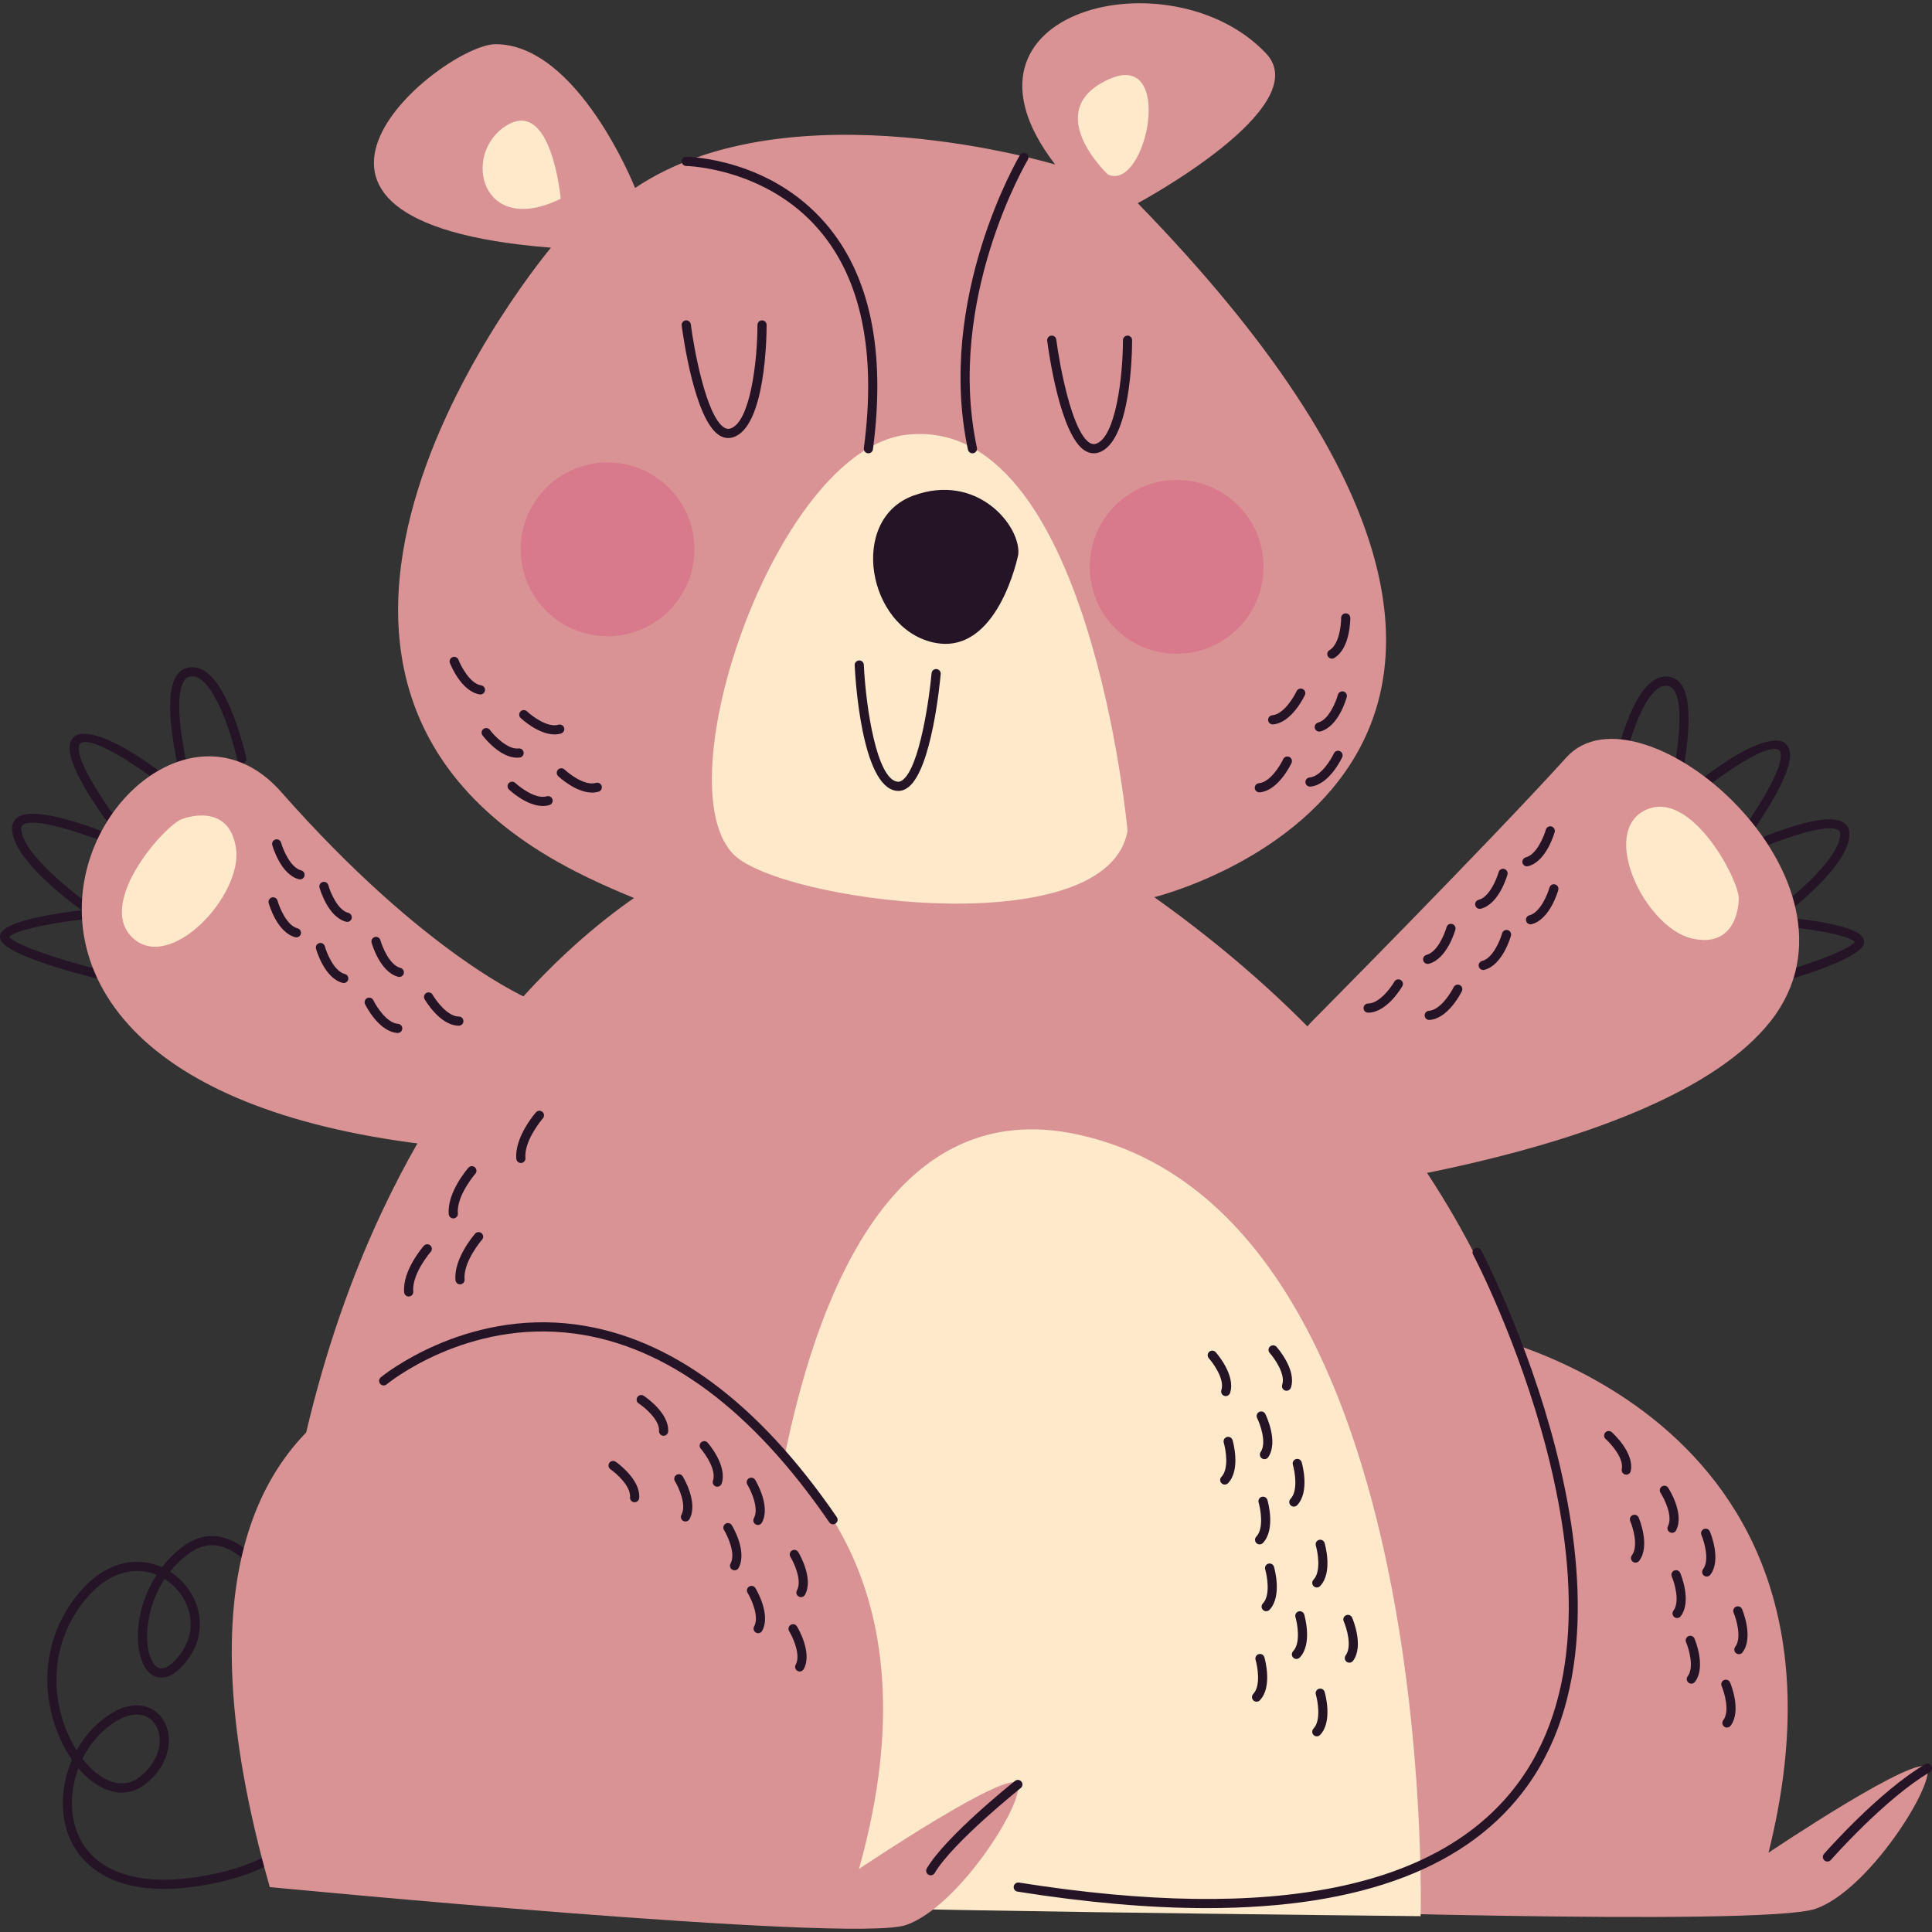 <?xml version="1.0" encoding="UTF-8"?>
<!-- Generator: Adobe Illustrator 25.1.0, SVG Export Plug-In . SVG Version: 6.00 Build 0)  -->
<svg xmlns="http://www.w3.org/2000/svg" xmlns:xlink="http://www.w3.org/1999/xlink" version="1.1" id="Capa_1" x="0px" y="0px" viewBox="0 0 500 500" style="enable-background:new 0 0 500 500;" xml:space="preserve" width="512" height="512">
<rect x="0" y="0" width="500" height="500" fill="#333333" stroke="none"/>
<g>
	<path style="fill:#251426;" d="M457.895,254.952c0.104,0,0.209-0.014,0.315-0.043c5.288-1.456,22.648-6.516,24.08-10.458   c0.241-0.664,0.158-1.343-0.236-1.912c-2.141-3.095-14.559-4.63-20.926-5.222c5.529-4.24,17.506-14.262,17.506-21.464   c0-1.325-0.556-2.376-1.608-3.039c-4.488-2.816-18.481,2.699-26.058,6.049c4.653-6.37,13.02-18.724,12.241-24.186   c-0.153-1.08-0.626-1.913-1.402-2.474c-0.996-0.715-6.854-3.235-27.697,14.496c1.678-7.272,4.796-23.292,1.293-29.108   c-0.762-1.266-1.796-2.056-3.07-2.347c-1.497-0.351-2.984-0.052-4.41,0.872c-6.636,4.312-10.181,22.083-10.327,22.838   c-0.127,0.643,0.292,1.266,0.936,1.393c0.635,0.122,1.267-0.292,1.39-0.936c0.955-4.866,4.484-18.179,9.294-21.305   c0.874-0.568,1.722-0.75,2.588-0.549c0.63,0.145,1.142,0.556,1.566,1.259c3.302,5.481-0.649,24.176-2.449,30.916   c-0.134,0.505,0.079,1.039,0.521,1.314c0.447,0.275,1.02,0.227,1.411-0.118c9.5-8.379,24.346-19.13,27.562-16.801   c0.153,0.11,0.364,0.321,0.443,0.884c0.737,5.174-10.288,20.64-14.6,26.163c-0.338,0.434-0.334,1.045,0.012,1.474   c0.348,0.431,0.943,0.563,1.439,0.326c8.993-4.316,24.571-10.349,28.051-8.149c0.26,0.163,0.5,0.401,0.5,1.03   c0,6.446-13.754,17.648-19.054,21.421c-0.408,0.29-0.589,0.805-0.454,1.287s0.558,0.827,1.059,0.862   c9.711,0.691,20.502,2.489,22.191,4.342c-1.07,1.901-12.295,6.065-22.423,8.856c-0.633,0.174-1.003,0.827-0.83,1.459   C456.897,254.607,457.374,254.952,457.895,254.952z"/>
	<path style="fill:#251426;" d="M24.762,253.133c0.533,0,1.017-0.359,1.152-0.899c0.158-0.635-0.227-1.279-0.864-1.438   c-10.191-2.55-21.51-6.445-22.627-8.32c1.645-1.894,12.39-3.948,22.082-4.871c0.5-0.046,0.915-0.402,1.038-0.887   c0.125-0.484-0.07-0.995-0.484-1.276c-5.387-3.646-19.406-14.519-19.559-20.96c-0.016-0.629,0.22-0.872,0.475-1.043   c3.432-2.271,19.142,3.38,28.239,7.48c0.496,0.226,1.094,0.078,1.427-0.359c0.336-0.437,0.327-1.047-0.023-1.474   c-4.44-5.42-15.831-20.62-15.217-25.808c0.065-0.565,0.271-0.781,0.419-0.893c3.191-2.407,18.261,7.992,27.958,16.14   c0.396,0.336,0.971,0.371,1.411,0.085c0.438-0.285,0.637-0.825,0.489-1.327c-1.96-6.695-6.354-25.29-3.184-30.849   c0.408-0.713,0.911-1.137,1.536-1.296c0.86-0.215,1.715-0.059,2.6,0.488c4.889,3.013,8.731,16.236,9.799,21.078   c0.141,0.638,0.767,1.047,1.413,0.903c0.64-0.141,1.045-0.774,0.904-1.415c-0.165-0.751-4.134-18.433-10.87-22.585   c-1.444-0.891-2.943-1.146-4.43-0.767c-1.267,0.321-2.28,1.135-3.012,2.419c-3.364,5.898,0.134,21.839,1.986,29.069   c-21.248-17.222-27.05-14.57-28.035-13.833c-0.762,0.579-1.214,1.423-1.342,2.506c-0.649,5.48,8.01,17.631,12.814,23.89   c-7.658-3.171-21.786-8.343-26.195-5.428c-1.036,0.688-1.566,1.752-1.536,3.076c0.171,7.199,12.385,16.932,18.011,21.041   c-6.351,0.744-18.727,2.573-20.794,5.719c-0.38,0.578-0.447,1.259-0.192,1.917c1.527,3.907,19.003,8.551,24.323,9.881   C24.57,253.121,24.667,253.133,24.762,253.133z"/>
	<path style="fill:#DA9395;" d="M174.554,226.03c0,0-114.576,54.544-104.729,262.35H395.68c0,0,55.06-148.03-96.957-256.195   C298.723,232.184,232.638,190.597,174.554,226.03z"/>
	<path style="fill:#DA9395;" d="M298.723,232.184c0,0,137.781-33.555-4.279-179.602c0,0,46.341-24.831,33.218-38.75   c-24.473-25.96-85.419-11.292-54.573,28.759c0,0-68.615-20.853-108.726,6.055c0,0-14.741-37.21-36.123-37.21   c-13.406,0-71.07,45.978,14.349,52.66c0,0-94.575,112.274,8.74,162.63C151.328,226.726,246.522,274.894,298.723,232.184z"/>
	<path style="fill:#FFE9CB;" d="M291.804,215.029c0,0-9.773-108.163-57.323-102.499c-34.251,4.08-64.427,94.604-43.151,109.84   C207.883,234.224,286.8,243.568,291.804,215.029z"/>
	<path style="fill:#251326;" d="M263.526,143.514c0,0-5.269,26.642-22.151,22.719s-21.786-31.711-5.114-37.922   C252.934,122.102,264.285,136.217,263.526,143.514z"/>
	<path style="fill:#251426;" d="M188.479,113.363c0.415,0,0.832-0.064,1.244-0.193c8.434-2.637,8.678-26.382,8.678-29.08   c0-0.655-0.531-1.186-1.186-1.186s-1.186,0.531-1.186,1.186c-0.002,9.52-1.907,25.22-7.014,26.816   c-0.549,0.169-1.064,0.087-1.624-0.27c-4.623-2.96-7.786-20.276-8.613-26.698c-0.086-0.65-0.665-1.103-1.33-1.025   c-0.649,0.085-1.108,0.679-1.024,1.329c0.32,2.476,3.307,24.304,9.688,28.392C186.866,113.118,187.67,113.363,188.479,113.363z"/>
	<path style="fill:#251426;" d="M283.068,117.312c0.415,0,0.832-0.064,1.244-0.193c8.434-2.638,8.678-26.382,8.678-29.08   c0-0.655-0.531-1.186-1.186-1.186c-0.656,0-1.186,0.531-1.186,1.186c-0.002,9.52-1.907,25.218-7.014,26.816   c-0.547,0.168-1.064,0.088-1.624-0.27c-4.623-2.96-7.786-20.276-8.613-26.698c-0.086-0.65-0.658-1.098-1.33-1.025   c-0.649,0.085-1.108,0.679-1.024,1.329c0.32,2.476,3.307,24.304,9.688,28.392C281.456,117.068,282.26,117.312,283.068,117.312z"/>
	<path style="fill:#251426;" d="M232.469,204.691c0.938,0,1.837-0.342,2.683-1.018c5.946-4.761,8.077-26.737,8.302-29.227   c0.058-0.653-0.424-1.229-1.075-1.288c-0.644-0.071-1.228,0.421-1.288,1.075c-0.584,6.488-3.052,24.091-7.422,27.589   c-0.644,0.514-1.117,0.523-1.409,0.483c-5.315-0.702-8.159-18.927-8.703-30.25c-0.03-0.653-0.524-1.161-1.242-1.128   c-0.653,0.031-1.159,0.587-1.126,1.242c0.153,3.2,1.759,31.301,10.761,32.488C232.124,204.68,232.298,204.691,232.469,204.691z"/>
	<path style="fill:#251426;" d="M224.742,117.315c0.586,0,1.094-0.434,1.175-1.031c3.374-25.493-0.767-45.182-12.306-58.517   c-14.475-16.725-35.123-17.175-35.997-17.185c-0.744-0.024-1.191,0.517-1.2,1.17c-0.009,0.656,0.517,1.193,1.17,1.203   c0.204,0.002,20.497,0.468,34.254,16.389c11.06,12.801,15.006,31.854,11.725,56.629c-0.086,0.649,0.371,1.245,1.022,1.331   C224.637,117.311,224.688,117.315,224.742,117.315z"/>
	<path style="fill:#251426;" d="M251.662,117.315c0.083,0,0.167-0.008,0.248-0.025c0.642-0.137,1.052-0.767,0.915-1.408   c-8.159-38.367,12.95-74.151,13.164-74.508c0.336-0.562,0.155-1.291-0.408-1.628c-0.556-0.334-1.288-0.156-1.627,0.407   c-0.218,0.365-21.806,36.923-13.451,76.223C250.622,116.932,251.115,117.315,251.662,117.315z"/>
	<path style="fill:#DA9395;" d="M339.663,264.196c0,0,45.727-46.105,65.733-68.193c19.015-20.993,81.376,31.811,52.903,68.193   s-131.291,45.873-131.291,45.873S327.06,276.974,339.663,264.196z"/>
	<path style="fill:#251426;" d="M18.601,476.931c-3.228-6.284-3.017-14.46,0.023-21.491c-6.462-9.354-10.156-25.763-0.403-40.255   c5.13-7.618,11.701-11.496,18.525-10.941c1.791,0.148,3.538,0.618,5.17,1.356c1.42-1.843,3.096-3.559,5.035-5.066   c3.598-2.801,7.368-3.646,11.187-2.519c12.911,3.811,21.92,29.237,22.295,30.318c0.218,0.618-0.109,1.294-0.728,1.511   c-0.623,0.218-1.298-0.11-1.511-0.729c-0.09-0.254-8.983-25.359-20.729-28.825c-3.098-0.913-6.059-0.218-9.06,2.116   c-1.71,1.33-3.165,2.791-4.398,4.328c2.697,1.719,4.929,4.218,6.291,7.209c2.361,5.185,1.754,10.828-1.664,15.483   c-3.288,4.476-6.001,4.995-7.718,4.65c-2.255-0.462-3.939-2.611-4.743-6.051c-1.325-5.671-0.042-13.673,4.345-20.449   c-1.263-0.521-2.6-0.855-3.967-0.967c-5.902-0.485-11.734,3.026-16.361,9.902c-8.754,13.005-5.93,27.635-0.361,36.474   c1.3-2.354,2.938-4.524,4.887-6.377c6.312-5.999,11.087-5.598,13.358-4.824c2.91,0.985,4.968,3.578,5.503,6.934   c0.586,3.691-0.748,9.105-6.261,13.23c-4.449,3.329-10.156,2.417-15.265-2.447c-0.6-0.569-1.191-1.199-1.768-1.884   c-2.292,6.088-2.301,12.917,0.429,18.231c4.759,9.265,16.5,12.625,33.072,9.448c13.279-2.543,21.837-7.629,25.43-15.117   c4.729-9.849-0.892-20.694-0.948-20.802c-0.306-0.579-0.086-1.298,0.491-1.603c0.584-0.305,1.295-0.087,1.603,0.49   c0.257,0.484,6.24,11.981,1.001,22.922c-3.932,8.214-13.062,13.746-27.134,16.441c-4.444,0.85-8.363,1.221-11.815,1.221   C27.318,488.847,21.092,481.779,18.601,476.931z M26.352,448.326c-2.062,1.959-3.742,4.299-5.003,6.839   c0.753,0.979,1.539,1.856,2.336,2.615c2.018,1.92,7.246,5.985,12.209,2.266c4.667-3.492,5.818-7.949,5.339-10.957   c-0.394-2.471-1.858-4.362-3.918-5.059c-0.605-0.205-1.249-0.306-1.926-0.306C32.696,443.725,29.508,445.327,26.352,448.326z    M38.484,427.484c0.565,2.414,1.652,4.009,2.91,4.267c1.413,0.28,3.371-1.066,5.327-3.731c2.896-3.943,3.413-8.716,1.418-13.096   c-1.193-2.618-3.161-4.799-5.531-6.275C38.099,415.45,37.485,423.209,38.484,427.484z"/>
	<path style="fill:#FFE9CB;" d="M286.754,45.188c0,0-17.558-16.388,0-24.581S296.777,49.614,286.754,45.188z"/>
	<path style="fill:#FFE9CB;" d="M145.117,51.431c0,0-2.341-26.178-14.047-18.942C119.365,39.726,124.438,61.576,145.117,51.431z"/>
	<path style="fill:#DA9395;" d="M380.448,344.694c0,0,106.075,19.542,77.237,134.791c0,0,39.546-26.608,41.127-21.863   s-15.244,31.636-28.977,36.382s-153.795,0-153.795,0"/>
	<path style="fill:#FFE9CB;" d="M367.652,495.905c0,0,4.95-181.921-88.703-202.287c-93.653-20.366-85.401,197.441-82.243,199.023   S367.652,495.905,367.652,495.905z"/>
	<path style="fill:#251426;" d="M312.28,493.817c40.14,0,68.001-10.621,83.101-31.763c34.831-48.765-11.588-137.608-12.061-138.5   c-0.308-0.579-1.022-0.798-1.603-0.492c-0.579,0.307-0.799,1.025-0.491,1.605c0.466,0.878,46.206,88.441,12.223,136.012   c-20.059,28.081-63.709,37.004-129.738,26.529c-0.635-0.102-1.254,0.338-1.358,0.987c-0.102,0.646,0.341,1.254,0.987,1.358   C281.277,492.397,297.601,493.817,312.28,493.817z"/>
	<path style="fill:#DA9395;" d="M137.262,258.703c0,0-26.77-10.961-64.517-53.764s-113.353,76.809,44.279,91.998L137.262,258.703z"/>
	<path style="fill:#251426;" d="M472.933,481.763c0.329,0,0.658-0.137,0.892-0.404c0.139-0.159,13.982-15.882,25.59-22.715   c0.563-0.331,0.753-1.059,0.419-1.623c-0.334-0.569-1.059-0.751-1.624-0.421c-11.94,7.027-25.595,22.538-26.17,23.194   c-0.431,0.494-0.382,1.242,0.111,1.674C472.377,481.665,472.655,481.763,472.933,481.763z"/>
	<circle style="fill:#D9798C;" cx="157.236" cy="142.167" r="22.489"/>
	<circle style="fill:#D9798C;" cx="304.519" cy="146.701" r="22.489"/>
	<path style="fill:#251426;" d="M382.955,235.215c0.097,0,0.195-0.012,0.294-0.037c4.711-1.203,6.794-8.519,6.88-8.831   c0.176-0.63-0.192-1.284-0.825-1.46c-0.623-0.183-1.284,0.195-1.46,0.824c-0.491,1.751-2.377,6.452-5.183,7.168   c-0.635,0.162-1.017,0.808-0.855,1.442C381.942,234.858,382.424,235.215,382.955,235.215z"/>
	<path style="fill:#251426;" d="M383.856,251.034c0.097,0,0.195-0.012,0.294-0.037c4.713-1.201,6.796-8.519,6.882-8.831   c0.176-0.63-0.192-1.284-0.825-1.46c-0.619-0.184-1.284,0.193-1.46,0.824c-0.491,1.751-2.377,6.452-5.186,7.168   c-0.635,0.162-1.017,0.808-0.855,1.442C382.844,250.677,383.326,251.034,383.856,251.034z"/>
	<path style="fill:#251426;" d="M396.105,239.214c0.097,0,0.195-0.012,0.294-0.037c4.708-1.201,6.796-8.519,6.882-8.829   c0.176-0.631-0.192-1.285-0.823-1.461c-0.633-0.187-1.286,0.192-1.462,0.824c-0.491,1.751-2.38,6.452-5.186,7.168   c-0.635,0.162-1.017,0.808-0.855,1.442C395.092,238.857,395.574,239.214,396.105,239.214z"/>
	<path style="fill:#251426;" d="M395.173,224.214c0.097,0,0.195-0.012,0.294-0.037c4.711-1.203,6.794-8.519,6.88-8.831   c0.176-0.63-0.192-1.284-0.825-1.46c-0.616-0.181-1.284,0.195-1.46,0.824c-0.491,1.751-2.377,6.452-5.183,7.168   c-0.635,0.162-1.017,0.808-0.855,1.442C394.16,223.857,394.642,224.214,395.173,224.214z"/>
	<path style="fill:#251426;" d="M369.474,249.457c0.097,0,0.195-0.012,0.294-0.037c4.708-1.201,6.796-8.519,6.882-8.829   c0.176-0.631-0.192-1.285-0.823-1.461c-0.63-0.187-1.286,0.192-1.462,0.824c-0.491,1.751-2.38,6.452-5.186,7.168   c-0.635,0.162-1.017,0.808-0.855,1.442C368.461,249.1,368.943,249.457,369.474,249.457z"/>
	<path style="fill:#251426;" d="M369.886,263.962c0.028,0,0.056-0.001,0.083-0.002c4.852-0.333,8.223-7.151,8.365-7.441   c0.287-0.589,0.042-1.298-0.547-1.585c-0.582-0.28-1.295-0.043-1.585,0.546c-0.799,1.634-3.506,5.916-6.395,6.113   c-0.653,0.045-1.147,0.612-1.103,1.265C368.749,263.482,369.27,263.962,369.886,263.962z"/>
	<path style="fill:#251426;" d="M354.067,262.079c4.864,0,8.696-6.571,8.856-6.852c0.327-0.568,0.13-1.292-0.438-1.619   c-0.561-0.329-1.291-0.134-1.62,0.436c-0.908,1.574-3.902,5.662-6.798,5.662l0,0c-0.656,0-1.186,0.531-1.186,1.186   C352.881,261.548,353.412,262.079,354.067,262.079L354.067,262.079z"/>
	<path style="fill:#251426;" d="M89.862,238.586c0.531,0,1.013-0.357,1.149-0.893c0.162-0.635-0.22-1.28-0.855-1.442   c-2.818-0.719-4.697-5.417-5.183-7.167c-0.176-0.63-0.818-0.999-1.46-0.826c-0.633,0.176-1.001,0.83-0.825,1.461   c0.086,0.312,2.169,7.628,6.88,8.831C89.667,238.574,89.764,238.586,89.862,238.586z"/>
	<path style="fill:#251426;" d="M88.958,254.406c0.531,0,1.013-0.357,1.149-0.893c0.162-0.635-0.22-1.28-0.855-1.442   c-2.818-0.719-4.697-5.417-5.183-7.167c-0.176-0.63-0.818-0.998-1.46-0.826c-0.633,0.176-1.001,0.83-0.825,1.461   c0.086,0.312,2.169,7.628,6.88,8.831C88.763,254.395,88.861,254.406,88.958,254.406z"/>
	<path style="fill:#251426;" d="M76.712,242.585c0.531,0,1.013-0.357,1.149-0.893c0.162-0.635-0.22-1.28-0.855-1.442   c-2.808-0.716-4.694-5.417-5.186-7.168c-0.176-0.629-0.839-1.002-1.46-0.824c-0.633,0.176-1.001,0.83-0.825,1.46   c0.086,0.312,2.169,7.629,6.882,8.831C76.517,242.574,76.615,242.585,76.712,242.585z"/>
	<path style="fill:#251426;" d="M77.643,227.587c0.531,0,1.013-0.357,1.149-0.893c0.162-0.635-0.22-1.28-0.855-1.442   c-2.806-0.716-4.694-5.417-5.186-7.168c-0.176-0.629-0.83-0.998-1.462-0.824c-0.63,0.176-0.999,0.83-0.823,1.461   c0.086,0.31,2.173,7.628,6.882,8.829C77.449,227.575,77.546,227.587,77.643,227.587z"/>
	<path style="fill:#251426;" d="M103.343,252.828c0.531,0,1.013-0.357,1.149-0.893c0.162-0.635-0.22-1.28-0.855-1.442   c-2.806-0.716-4.694-5.417-5.186-7.168c-0.176-0.629-0.827-1.001-1.462-0.824c-0.63,0.176-0.999,0.83-0.823,1.461   c0.086,0.311,2.173,7.628,6.882,8.829C103.148,252.817,103.245,252.828,103.343,252.828z"/>
	<path style="fill:#251426;" d="M102.93,267.335c0.616,0,1.138-0.48,1.182-1.105c0.044-0.653-0.45-1.22-1.103-1.265   c-2.889-0.197-5.596-4.48-6.395-6.114c-0.29-0.587-1.003-0.827-1.585-0.546c-0.589,0.287-0.834,0.996-0.547,1.585   c0.141,0.291,3.513,7.11,8.365,7.443C102.875,267.333,102.902,267.335,102.93,267.335z"/>
	<path style="fill:#251426;" d="M118.749,265.452L118.749,265.452c0.656,0,1.186-0.532,1.186-1.186c0-0.656-0.531-1.186-1.186-1.186   l0,0c0,0,0,0-0.002,0c-2.906,0-5.892-4.086-6.796-5.661c-0.327-0.571-1.057-0.763-1.62-0.438c-0.568,0.327-0.765,1.052-0.438,1.62   C110.053,258.881,113.888,265.452,118.749,265.452z"/>
	<path style="fill:#251426;" d="M441.699,408.008c0.359,0,0.714-0.162,0.945-0.472c2.934-3.879-0.005-10.897-0.132-11.194   c-0.257-0.604-0.957-0.884-1.555-0.627c-0.602,0.256-0.885,0.952-0.628,1.556c0.709,1.673,2.169,6.524,0.424,8.835   c-0.396,0.523-0.292,1.266,0.229,1.661C441.198,407.931,441.448,408.008,441.699,408.008z"/>
	<path style="fill:#251426;" d="M434.027,418.746c0.359,0,0.714-0.162,0.945-0.472c2.933-3.879-0.005-10.897-0.132-11.194   c-0.257-0.605-0.957-0.886-1.555-0.627c-0.602,0.256-0.885,0.952-0.628,1.556c0.709,1.673,2.169,6.524,0.424,8.835   c-0.396,0.523-0.292,1.266,0.229,1.661C433.526,418.668,433.776,418.746,434.027,418.746z"/>
	<path style="fill:#251426;" d="M450.024,428.099c0.359,0,0.714-0.162,0.945-0.472c2.933-3.879-0.005-10.899-0.132-11.195   c-0.257-0.605-0.957-0.883-1.555-0.627c-0.602,0.256-0.885,0.952-0.628,1.556c0.709,1.674,2.169,6.525,0.424,8.836   c-0.396,0.522-0.292,1.266,0.229,1.661C449.524,428.022,449.774,428.099,450.024,428.099z"/>
	<path style="fill:#251426;" d="M437.718,435.726c0.359,0,0.714-0.162,0.945-0.472c2.933-3.879-0.005-10.899-0.132-11.195   c-0.257-0.604-0.955-0.883-1.555-0.627c-0.602,0.256-0.885,0.952-0.628,1.556c0.709,1.674,2.169,6.525,0.424,8.836   c-0.396,0.523-0.292,1.266,0.229,1.661C437.217,435.648,437.468,435.726,437.718,435.726z"/>
	<path style="fill:#251426;" d="M446.928,447.089c0.359,0,0.714-0.162,0.948-0.472c2.929-3.879-0.007-10.897-0.134-11.194   c-0.257-0.601-0.957-0.886-1.555-0.627c-0.602,0.256-0.883,0.952-0.628,1.555c0.709,1.674,2.167,6.525,0.422,8.836   c-0.394,0.523-0.29,1.266,0.234,1.661C446.428,447.012,446.678,447.089,446.928,447.089z"/>
	<path style="fill:#251426;" d="M423.277,404.41c0.359,0,0.714-0.162,0.945-0.472c2.933-3.879-0.005-10.899-0.132-11.195   c-0.257-0.605-0.957-0.886-1.555-0.627c-0.602,0.256-0.885,0.952-0.628,1.556c0.709,1.674,2.169,6.525,0.424,8.836   c-0.396,0.523-0.292,1.266,0.229,1.661C422.777,404.332,423.027,404.41,423.277,404.41z"/>
	<path style="fill:#251426;" d="M420.877,381.641c0.549,0,1.045-0.386,1.159-0.947c0.982-4.763-4.681-9.841-4.924-10.055   c-0.484-0.432-1.237-0.39-1.673,0.102c-0.433,0.49-0.389,1.24,0.1,1.674c1.36,1.207,4.759,4.963,4.175,7.799   c-0.134,0.642,0.28,1.27,0.922,1.402C420.715,381.633,420.796,381.641,420.877,381.641z"/>
	<path style="fill:#251426;" d="M432.724,396.695c0.429,0,0.846-0.235,1.054-0.644c2.224-4.324-1.872-10.736-2.046-11.008   c-0.357-0.547-1.089-0.708-1.641-0.351c-0.549,0.356-0.707,1.09-0.352,1.641c0.985,1.528,3.253,6.057,1.93,8.634   c-0.301,0.583-0.072,1.298,0.512,1.598C432.356,396.653,432.541,396.695,432.724,396.695z"/>
	<path style="fill:#251426;" d="M339.025,203.574c0.035,0,0.069-0.001,0.104-0.005c4.843-0.418,8.094-7.298,8.228-7.591   c0.276-0.593,0.019-1.298-0.575-1.574c-0.591-0.273-1.298-0.021-1.576,0.575c-0.769,1.647-3.397,5.978-6.282,6.227   c-0.653,0.056-1.135,0.631-1.08,1.284C337.898,203.109,338.417,203.574,339.025,203.574z"/>
	<path style="fill:#251426;" d="M325.912,205.06c0.035,0,0.07-0.001,0.104-0.005c4.843-0.418,8.094-7.298,8.228-7.591   c0.276-0.593,0.019-1.298-0.575-1.574c-0.586-0.275-1.298-0.022-1.576,0.575c-0.769,1.647-3.397,5.978-6.282,6.227   c-0.653,0.056-1.135,0.631-1.08,1.284C324.786,204.594,325.305,205.06,325.912,205.06z"/>
	<path style="fill:#251426;" d="M329.371,187.478c0.035,0,0.07-0.001,0.104-0.005c4.843-0.418,8.094-7.298,8.228-7.591   c0.276-0.593,0.019-1.298-0.575-1.574c-0.589-0.273-1.298-0.021-1.576,0.575c-0.769,1.647-3.397,5.978-6.282,6.227   c-0.653,0.056-1.135,0.631-1.08,1.284C328.245,187.013,328.764,187.478,329.371,187.478z"/>
	<path style="fill:#251426;" d="M344.683,170.456c0.204,0,0.41-0.052,0.6-0.162c4.196-2.458,4.175-10.067,4.173-10.389   c-0.007-0.652-0.535-1.176-1.186-1.176c-0.002,0-0.007,0-0.009,0c-0.656,0.006-1.182,0.541-1.177,1.196   c0.014,1.819-0.501,6.858-3.001,8.321c-0.565,0.331-0.755,1.058-0.424,1.624C343.879,170.246,344.277,170.456,344.683,170.456z"/>
	<path style="fill:#251426;" d="M341.427,189.334c0.1,0,0.202-0.013,0.304-0.039c4.699-1.242,6.724-8.576,6.808-8.887   c0.171-0.631-0.204-1.283-0.834-1.453c-0.64-0.166-1.284,0.204-1.455,0.835c-0.477,1.754-2.326,6.471-5.125,7.211   c-0.633,0.168-1.01,0.817-0.843,1.451C340.422,188.983,340.901,189.334,341.427,189.334z"/>
	<path style="fill:#251426;" d="M140.496,208.592c0.568,0,1.133-0.074,1.687-0.241c0.626-0.189,0.982-0.85,0.792-1.477   c-0.19-0.628-0.846-0.984-1.478-0.794c-2.783,0.826-6.817-2.217-8.14-3.463c-0.477-0.447-1.23-0.428-1.675,0.05   c-0.45,0.476-0.429,1.226,0.046,1.675C131.934,204.538,136.278,208.592,140.496,208.592z"/>
	<path style="fill:#251426;" d="M153.228,205.123c0.568,0,1.133-0.074,1.687-0.24c0.626-0.189,0.982-0.852,0.792-1.478   c-0.188-0.627-0.846-0.976-1.478-0.795c-2.767,0.841-6.819-2.214-8.138-3.462c-0.477-0.45-1.226-0.428-1.678,0.048   c-0.45,0.476-0.429,1.227,0.046,1.676C144.666,201.068,149.013,205.123,153.228,205.123z"/>
	<path style="fill:#251426;" d="M143.512,190.068c0.568,0,1.133-0.074,1.687-0.241c0.626-0.189,0.982-0.85,0.792-1.477   c-0.188-0.627-0.841-0.981-1.478-0.794c-2.774,0.836-6.819-2.216-8.138-3.463c-0.477-0.451-1.228-0.429-1.678,0.048   c-0.45,0.476-0.429,1.227,0.046,1.676C134.953,186.013,139.298,190.068,143.512,190.068z"/>
	<path style="fill:#251426;" d="M124.338,179.723c0.575,0,1.082-0.421,1.17-1.008c0.1-0.648-0.345-1.252-0.994-1.351   c-2.873-0.438-5.207-4.929-5.865-6.621c-0.234-0.613-0.925-0.913-1.534-0.678c-0.612,0.238-0.915,0.925-0.677,1.535   c0.116,0.301,2.913,7.377,7.718,8.109C124.218,179.718,124.278,179.723,124.338,179.723z"/>
	<path style="fill:#251426;" d="M133.822,196.09c0.22,0,0.443-0.013,0.665-0.039c0.649-0.08,1.112-0.671,1.033-1.321   c-0.079-0.651-0.684-1.112-1.321-1.036c-2.818,0.36-6.34-3.348-7.426-4.803c-0.392-0.524-1.138-0.633-1.659-0.24   c-0.526,0.392-0.633,1.135-0.241,1.66C125.057,190.558,129.246,196.09,133.822,196.09z"/>
	<path style="fill:#251426;" d="M334.847,389.912c0.313,0,0.623-0.123,0.857-0.366c3.36-3.515,1.254-10.827,1.163-11.136   c-0.185-0.624-0.836-0.986-1.471-0.802c-0.628,0.184-0.989,0.843-0.804,1.473c0.51,1.745,1.4,6.731-0.602,8.825   c-0.452,0.474-0.436,1.225,0.037,1.678C334.256,389.803,334.552,389.912,334.847,389.912z"/>
	<path style="fill:#251426;" d="M325.984,399.689c0.313,0,0.623-0.123,0.857-0.366c3.36-3.515,1.254-10.827,1.163-11.136   c-0.185-0.624-0.839-0.986-1.471-0.802c-0.628,0.184-0.989,0.843-0.804,1.473c0.51,1.745,1.4,6.731-0.602,8.825   c-0.452,0.474-0.436,1.225,0.037,1.678C325.393,399.58,325.689,399.689,325.984,399.689z"/>
	<path style="fill:#251426;" d="M325.196,440.395c0.313,0,0.623-0.123,0.857-0.366c3.36-3.514,1.254-10.826,1.163-11.136   c-0.185-0.624-0.836-0.985-1.471-0.802c-0.628,0.184-0.989,0.843-0.804,1.473c0.51,1.745,1.4,6.732-0.602,8.825   c-0.452,0.474-0.436,1.225,0.037,1.678C324.605,440.286,324.902,440.395,325.196,440.395z"/>
	<path style="fill:#251426;" d="M340.79,449.36c0.313,0,0.623-0.123,0.857-0.366c3.36-3.515,1.254-10.827,1.163-11.136   c-0.185-0.624-0.841-0.985-1.471-0.802c-0.628,0.184-0.989,0.843-0.804,1.473c0.51,1.745,1.4,6.731-0.602,8.825   c-0.452,0.474-0.436,1.225,0.037,1.678C340.199,449.251,340.496,449.36,340.79,449.36z"/>
	<path style="fill:#251426;" d="M340.79,410.831c0.313,0,0.623-0.123,0.857-0.366c3.36-3.515,1.254-10.827,1.163-11.136   c-0.185-0.626-0.841-0.984-1.471-0.802c-0.628,0.184-0.989,0.843-0.804,1.473c0.51,1.745,1.4,6.731-0.602,8.825   c-0.452,0.474-0.436,1.225,0.037,1.678C340.199,410.722,340.496,410.831,340.79,410.831z"/>
	<path style="fill:#251426;" d="M327.684,416.982c0.313,0,0.623-0.123,0.857-0.366c3.36-3.515,1.254-10.827,1.163-11.136   c-0.185-0.624-0.841-0.984-1.471-0.802c-0.628,0.184-0.989,0.843-0.804,1.473c0.51,1.745,1.4,6.731-0.602,8.825   c-0.452,0.474-0.436,1.225,0.037,1.678C327.094,416.873,327.39,416.982,327.684,416.982z"/>
	<path style="fill:#251426;" d="M335.516,429.335c0.313,0,0.623-0.123,0.857-0.366c3.36-3.515,1.254-10.827,1.163-11.136   c-0.185-0.624-0.839-0.984-1.471-0.802c-0.628,0.184-0.989,0.843-0.804,1.473c0.51,1.745,1.4,6.731-0.602,8.825   c-0.452,0.474-0.436,1.225,0.037,1.678C334.926,429.226,335.222,429.335,335.516,429.335z"/>
	<path style="fill:#251426;" d="M316.965,384.205c0.313,0,0.623-0.123,0.857-0.366c3.36-3.515,1.254-10.827,1.163-11.136   c-0.185-0.624-0.839-0.987-1.471-0.802c-0.628,0.184-0.989,0.843-0.804,1.473c0.51,1.745,1.4,6.731-0.602,8.825   c-0.452,0.474-0.436,1.225,0.037,1.678C316.375,384.096,316.671,384.205,316.965,384.205z"/>
	<path style="fill:#251426;" d="M317.216,361.31c0.498,0,0.962-0.315,1.126-0.814c1.527-4.616-3.513-10.316-3.728-10.556   c-0.433-0.488-1.182-0.532-1.673-0.093c-0.489,0.436-0.531,1.186-0.095,1.674c1.212,1.357,4.152,5.48,3.244,8.23   c-0.206,0.622,0.132,1.293,0.753,1.498C316.968,361.292,317.093,361.31,317.216,361.31z"/>
	<path style="fill:#251426;" d="M332.963,359.929c0.498,0,0.962-0.315,1.126-0.814c1.527-4.616-3.513-10.316-3.728-10.556   c-0.433-0.489-1.179-0.533-1.673-0.093c-0.489,0.436-0.531,1.186-0.095,1.674c1.212,1.357,4.152,5.48,3.244,8.23   c-0.206,0.622,0.132,1.293,0.753,1.498C332.715,359.911,332.84,359.929,332.963,359.929z"/>
	<path style="fill:#251426;" d="M349.213,430.304c0.361,0,0.721-0.166,0.955-0.481c2.892-3.908-0.116-10.896-0.246-11.193   c-0.262-0.598-0.957-0.872-1.562-0.611c-0.6,0.262-0.874,0.962-0.612,1.562c0.725,1.667,2.234,6.503,0.51,8.831   c-0.389,0.526-0.278,1.27,0.248,1.659C348.719,430.229,348.967,430.304,349.213,430.304z"/>
	<path style="fill:#251426;" d="M327.242,377.634c0.38,0,0.755-0.184,0.985-0.526c2.709-4.036-0.614-10.879-0.758-11.169   c-0.29-0.586-1.001-0.827-1.587-0.539c-0.589,0.288-0.83,1-0.54,1.587c0.802,1.632,2.528,6.394,0.915,8.799   c-0.366,0.543-0.22,1.28,0.324,1.645C326.783,377.57,327.013,377.634,327.242,377.634z"/>
	<path style="fill:#FFE9CB;" d="M449.973,232.869c0.67-4.022-12.065-29.006-24.131-23.217c-12.065,5.789,0.025,30.529,12.078,33.241   C449.973,245.605,449.973,232.869,449.973,232.869z"/>
	<path style="fill:#FFE9CB;" d="M47.427,211.866c-3.998,0.8-22.837,21.573-13.143,30.799c9.694,9.226,28.534-10.857,26.792-23.088   C59.334,207.347,47.427,211.866,47.427,211.866z"/>
	<path style="fill:#DA9395;" d="M155.859,351.366c0,0-132.395-25.643-86.034,137.014c0,0,150.889,14.571,164.622,9.826   c13.733-4.745,30.559-31.636,28.977-36.382c-1.582-4.745-41.127,21.863-41.127,21.863   C253.803,371.528,155.859,351.366,155.859,351.366"/>
	<path style="fill:#251426;" d="M215.589,394.49c0.232,0,0.466-0.067,0.672-0.209c0.54-0.371,0.677-1.109,0.306-1.649   c-20.414-29.751-43.094-46.516-67.407-49.834c-29.2-3.991-50.414,13.483-50.627,13.661c-0.503,0.421-0.568,1.168-0.146,1.671   c0.419,0.502,1.168,0.565,1.671,0.147c0.204-0.169,20.639-16.981,48.82-13.122c23.607,3.236,45.724,19.661,65.735,48.82   C214.84,394.311,215.211,394.49,215.589,394.49z"/>
	<path style="fill:#251426;" d="M240.876,485.33c0.405,0,0.802-0.209,1.022-0.584c4.676-7.935,22.089-21.854,22.265-21.994   c0.512-0.408,0.598-1.155,0.188-1.667c-0.412-0.512-1.159-0.595-1.666-0.189c-0.73,0.582-17.935,14.336-22.831,22.645   c-0.334,0.564-0.146,1.292,0.419,1.624C240.463,485.277,240.669,485.33,240.876,485.33z"/>
	<path style="fill:#251426;" d="M196.148,394.667c0.417,0,0.825-0.222,1.04-0.615c2.34-4.261-1.578-10.783-1.747-11.059   c-0.341-0.558-1.075-0.736-1.629-0.395c-0.558,0.339-0.737,1.069-0.396,1.629c0.943,1.555,3.086,6.144,1.691,8.682   c-0.315,0.575-0.104,1.295,0.47,1.612C195.759,394.619,195.954,394.667,196.148,394.667z"/>
	<path style="fill:#251426;" d="M190.107,406.399c0.417,0,0.825-0.222,1.04-0.615c2.34-4.264-1.58-10.784-1.749-11.058   c-0.341-0.561-1.071-0.736-1.629-0.395c-0.561,0.341-0.737,1.071-0.396,1.63c0.943,1.554,3.089,6.142,1.694,8.681   c-0.315,0.575-0.104,1.295,0.47,1.612C189.718,406.352,189.913,406.399,190.107,406.399z"/>
	<path style="fill:#251426;" d="M207.287,413.345c0.417,0,0.825-0.222,1.04-0.615c2.34-4.264-1.578-10.784-1.747-11.06   c-0.341-0.561-1.073-0.736-1.629-0.395c-0.558,0.339-0.737,1.069-0.396,1.629c0.943,1.555,3.086,6.144,1.692,8.683   c-0.315,0.575-0.104,1.295,0.47,1.612C206.897,413.297,207.092,413.345,207.287,413.345z"/>
	<path style="fill:#251426;" d="M196.211,422.668c0.417,0,0.825-0.222,1.04-0.615c2.34-4.262-1.58-10.783-1.749-11.058   c-0.341-0.56-1.075-0.738-1.629-0.395c-0.558,0.341-0.737,1.069-0.396,1.629c0.943,1.555,3.089,6.144,1.694,8.682   c-0.315,0.575-0.104,1.295,0.47,1.612C195.822,422.62,196.016,422.668,196.211,422.668z"/>
	<path style="fill:#251426;" d="M206.965,432.583c0.417,0,0.825-0.222,1.04-0.615c2.34-4.262-1.58-10.783-1.749-11.058   c-0.341-0.561-1.073-0.738-1.629-0.395c-0.558,0.341-0.737,1.069-0.396,1.629c0.943,1.555,3.089,6.144,1.694,8.682   c-0.315,0.575-0.104,1.295,0.47,1.612C206.575,432.535,206.77,432.583,206.965,432.583z"/>
	<path style="fill:#251426;" d="M177.4,393.764c0.417,0,0.825-0.222,1.04-0.615c2.34-4.261-1.578-10.783-1.747-11.058   c-0.338-0.56-1.073-0.737-1.629-0.395c-0.558,0.339-0.737,1.069-0.396,1.629c0.943,1.555,3.086,6.144,1.691,8.682   c-0.315,0.575-0.104,1.295,0.47,1.612C177.011,393.716,177.206,393.764,177.4,393.764z"/>
	<path style="fill:#251426;" d="M164.237,388.787c0.609,0,1.126-0.467,1.179-1.086c0.412-4.845-5.811-9.22-6.076-9.403   c-0.54-0.375-1.279-0.237-1.65,0.298c-0.375,0.538-0.241,1.277,0.297,1.651c1.492,1.039,5.311,4.367,5.065,7.253   c-0.056,0.653,0.429,1.227,1.082,1.283C164.167,388.786,164.202,388.787,164.237,388.787z"/>
	<path style="fill:#251426;" d="M171.737,371.581c0.626,0,1.147-0.487,1.184-1.117c0.285-4.854-6.055-9.061-6.326-9.238   c-0.547-0.358-1.284-0.205-1.641,0.343c-0.359,0.547-0.206,1.283,0.341,1.642c1.52,0.999,5.427,4.223,5.258,7.115   c-0.039,0.655,0.461,1.215,1.115,1.254C171.691,371.58,171.714,371.581,171.737,371.581z"/>
	<path style="fill:#251426;" d="M185.635,384.767c0.494,0,0.955-0.309,1.121-0.802c1.578-4.599-3.399-10.353-3.612-10.596   c-0.433-0.494-1.182-0.54-1.673-0.11c-0.494,0.431-0.542,1.179-0.111,1.673c1.196,1.369,4.092,5.524,3.154,8.264   c-0.213,0.62,0.118,1.294,0.737,1.507C185.378,384.746,185.508,384.767,185.635,384.767z"/>
	<path style="fill:#251426;" d="M105.771,335.533c0.035,0,0.072-0.001,0.107-0.005c0.651-0.057,1.135-0.633,1.077-1.286   c-0.403-4.598,4.465-10.21,4.514-10.267c0.431-0.492,0.382-1.241-0.109-1.673c-0.496-0.433-1.237-0.383-1.675,0.108   c-0.227,0.26-5.587,6.428-5.093,12.041C104.645,335.068,105.164,335.533,105.771,335.533z"/>
	<path style="fill:#251426;" d="M119.051,332.389c0.035,0,0.072-0.001,0.107-0.005c0.651-0.057,1.135-0.633,1.077-1.286   c-0.403-4.598,4.465-10.21,4.514-10.267c0.431-0.492,0.382-1.241-0.109-1.673c-0.496-0.433-1.237-0.383-1.675,0.108   c-0.227,0.26-5.587,6.428-5.093,12.041C117.924,331.923,118.443,332.389,119.051,332.389z"/>
	<path style="fill:#251426;" d="M117.315,315.325c0.035,0,0.072-0.001,0.107-0.005c0.651-0.057,1.135-0.633,1.077-1.286   c-0.403-4.597,4.465-10.209,4.514-10.266c0.431-0.492,0.382-1.241-0.109-1.673c-0.496-0.432-1.237-0.386-1.675,0.108   c-0.227,0.26-5.587,6.428-5.093,12.04C116.189,314.859,116.708,315.325,117.315,315.325z"/>
	<path style="fill:#251426;" d="M134.8,300.983c0.035,0,0.072-0.001,0.107-0.005c0.651-0.057,1.135-0.633,1.077-1.286   c-0.403-4.598,4.465-10.209,4.514-10.265c0.431-0.492,0.382-1.242-0.109-1.674c-0.496-0.432-1.237-0.382-1.675,0.108   c-0.227,0.26-5.587,6.427-5.093,12.04C133.674,300.517,134.193,300.983,134.8,300.983z"/>
</g>















</svg>
